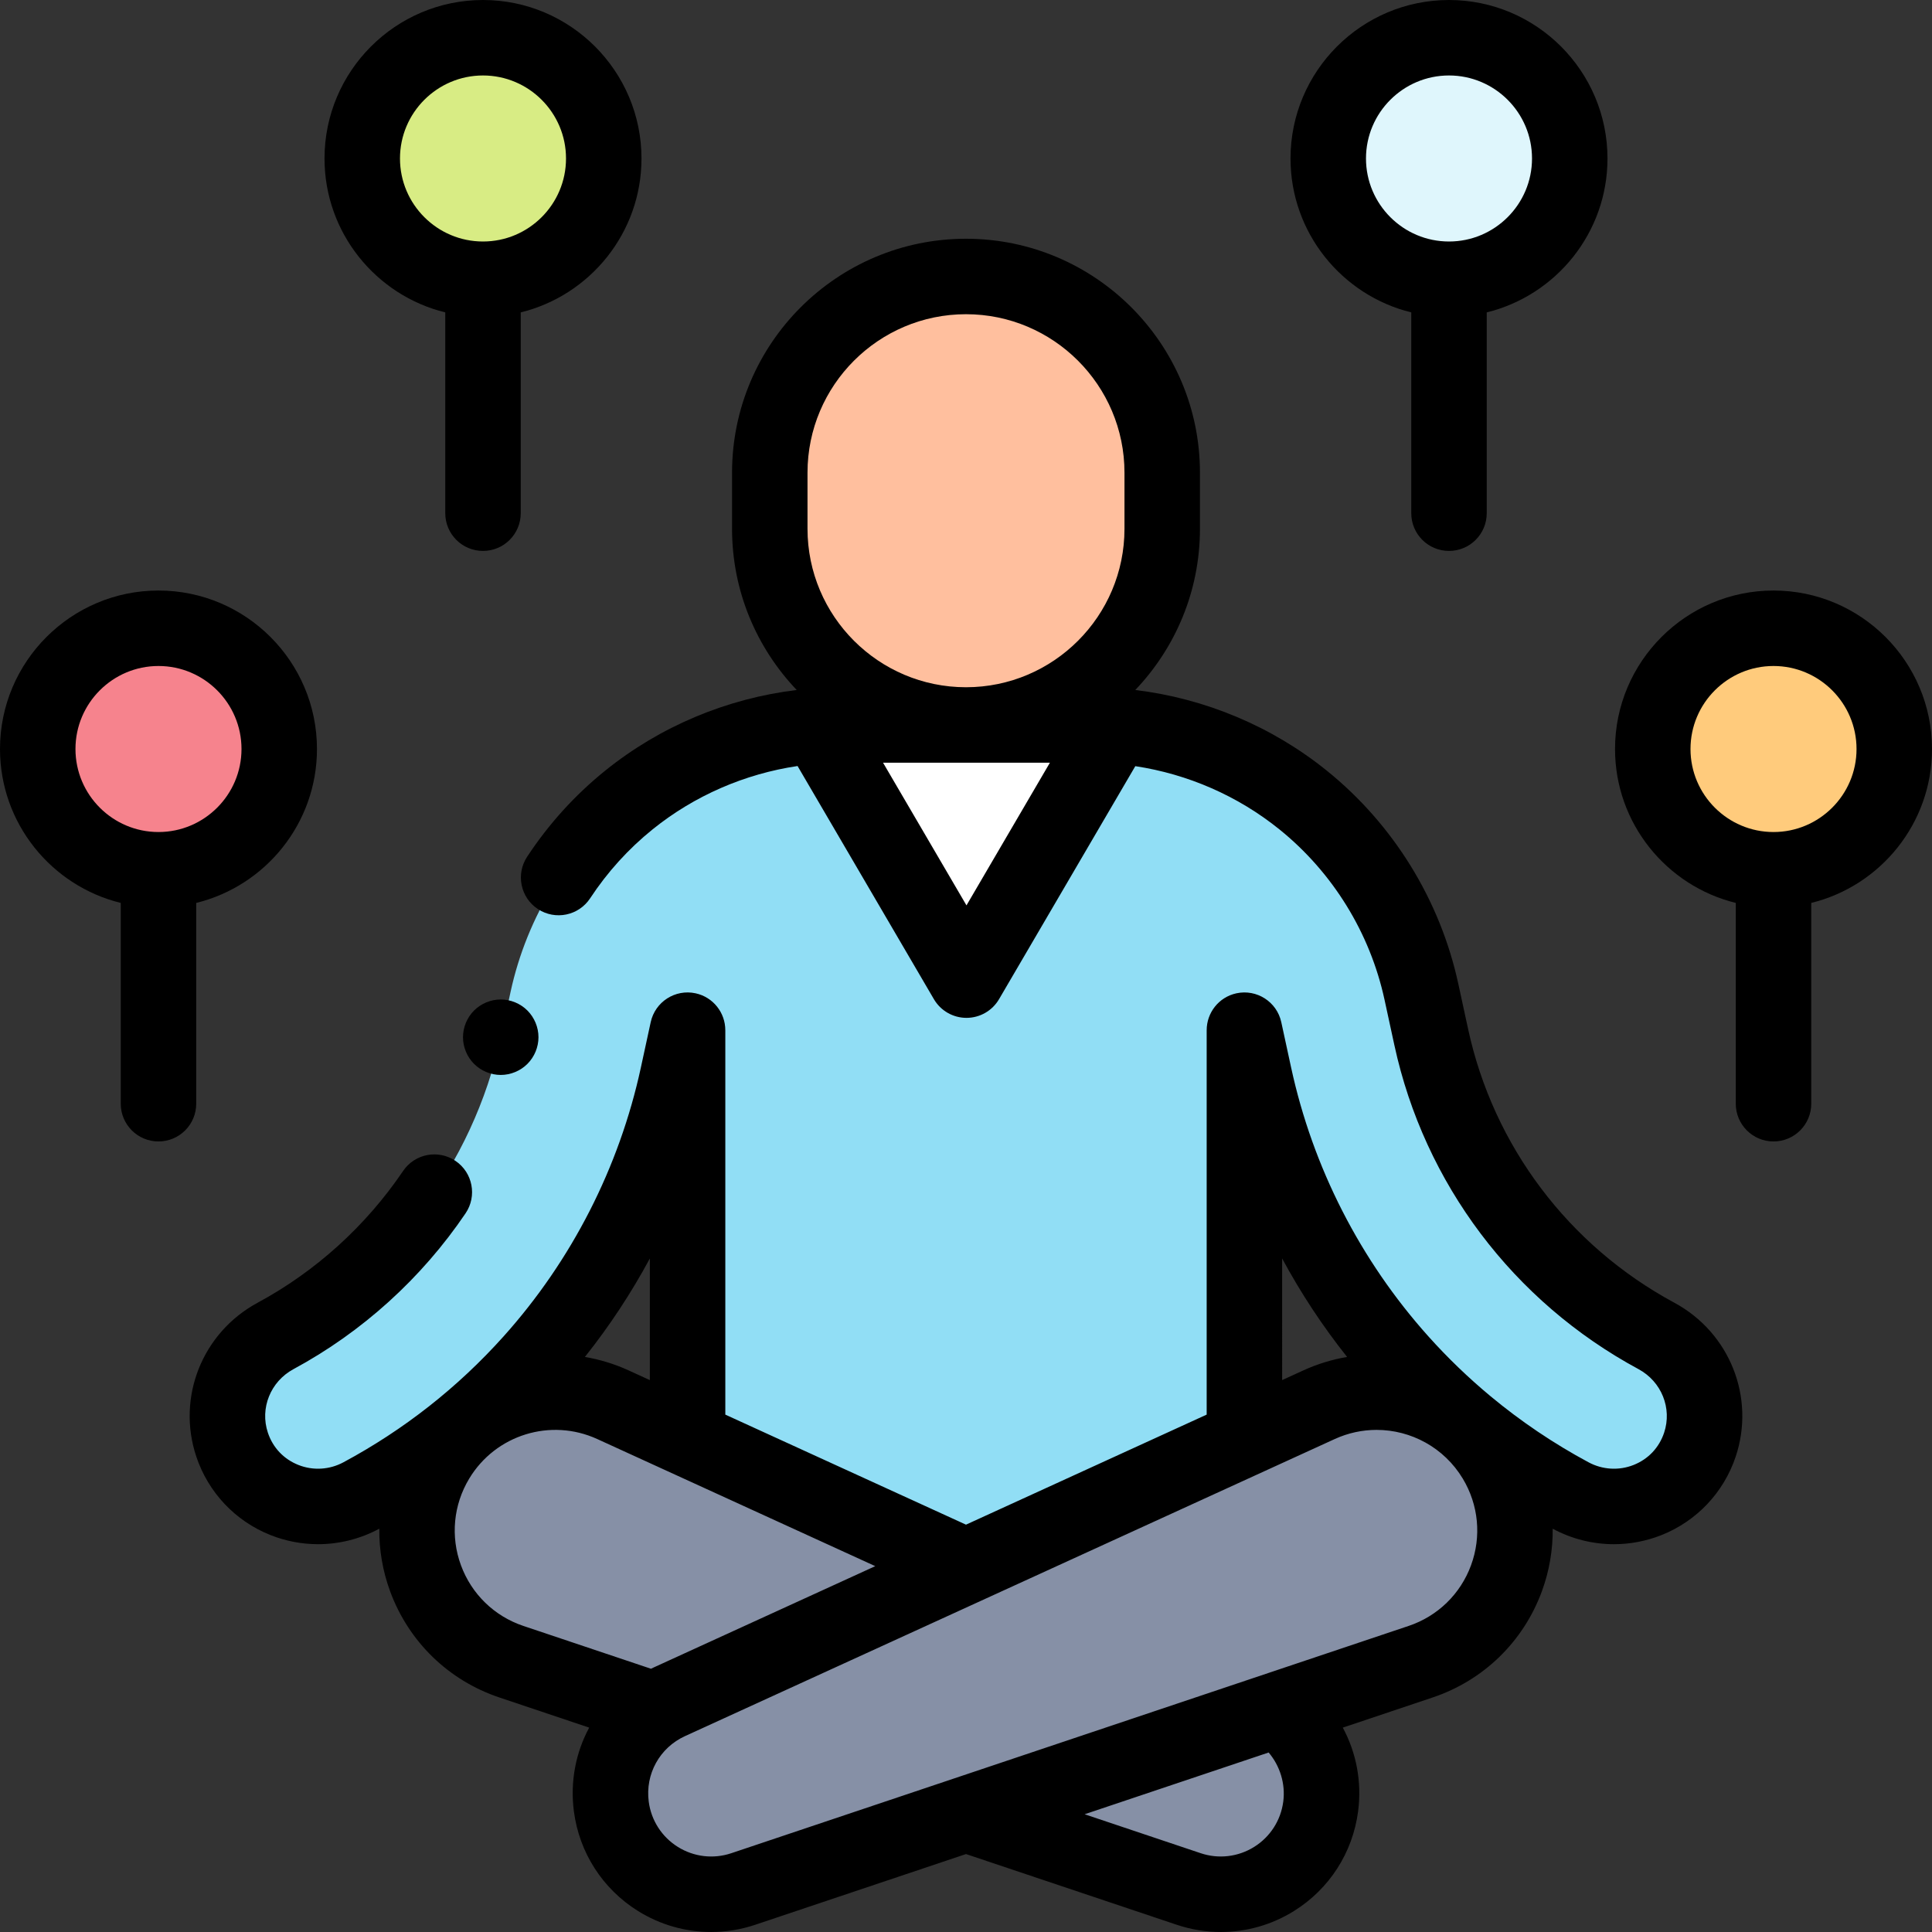 <svg id="Layer_1" enable-background="new 0 0 512 512" height="512" viewBox="0 0 512 512" width="512"><rect x="0" y="0" width="512" height="512" fill="#333333" stroke="none"/><g id="XMLID_1140_"><g id="XMLID_1208_"><g id="XMLID_1227_"><path id="XMLID_1611_" d="m162.688 372.264 172.184 78.729c10.667 4.877 16.903 16.143 15.373 27.772-2.192 16.661-19.043 27.181-34.974 21.835l-179.494-60.229c-22.231-7.46-31.843-33.583-19.749-53.672 9.619-15.978 29.699-22.189 46.66-14.435z" fill="#8690a6"/>
<path id="XMLID_1547_" d="m438.967 354.034c-30.129-16.253-52.3-45.186-59.666-79.161l-2.609-12.034c-4.326-19.958-15.464-38.011-31.361-50.832-15.897-12.82-35.899-19.88-56.322-19.88h-66.017c-20.423 0-40.425 7.061-56.322 19.88-15.897 12.82-27.035 30.873-31.361 50.832l-2.609 12.034c-7.365 33.975-29.536 62.908-59.666 79.161-10.33 5.572-15.246 17.683-11.526 28.815 4.735 14.17 21.089 20.555 34.248 13.481 16.932-9.101 32.248-21.108 45.144-35.493 19.223-21.442 32.609-47.651 38.71-75.795l2.609-12.035v108.303l73.781 33.736 73.782-33.736v-108.301l2.609 12.035c6.101 28.144 19.487 54.353 38.71 75.795 12.897 14.385 28.213 26.392 45.144 35.493 13.159 7.073 29.513.688 34.248-13.481 3.72-11.133-1.197-23.245-11.526-28.817z" fill="#91def5"/>
<path id="XMLID_1492_" d="m256 73.27c-28.719 0-52 23.281-52 52v14.857c0 28.719 23.281 52 52 52 28.719 0 52-23.281 52-52v-14.857c0-28.719-23.281-52-52-52z" fill="#ffbf9e"/>
<path id="XMLID_1229_" d="m396.225 386.699c12.095 20.09 2.483 46.213-19.749 53.672l-179.493 60.229c-15.931 5.346-32.782-5.175-34.974-21.835-1.53-11.629 4.706-22.894 15.373-27.772l172.184-78.729c16.961-7.754 37.04-1.543 46.659 14.435z" fill="#8690a6"/>
<path id="XMLID_1649_" d="m295.667 192.127-39.54 67.619-39.54-67.619z" fill="#fff"/></g><circle id="XMLID_1225_" cx="42" cy="198.496" fill="#f6838d" r="32"/><circle id="XMLID_1220_" cx="128" cy="42.001" fill="#d8ec84" r="32"/><circle id="XMLID_1210_" cx="470" cy="198.496" fill="#ffcb7c" r="32"/>
<circle id="XMLID_1136_" cx="384" cy="42.001" fill="#dff6fc" r="32"/></g><g id="XMLID_839_"><path id="XMLID_128_" d="m443.714 345.234c-28.015-15.113-47.931-41.53-54.64-72.479l-2.609-12.033c-4.808-22.184-17.188-42.248-34.857-56.498-14.576-11.755-32.26-19.138-50.747-21.368 10.607-11.131 17.139-26.177 17.139-42.729v-14.857c0-34.187-27.813-62-62-62s-62 27.813-62 62v14.857c0 16.552 6.532 31.597 17.138 42.728-18.487 2.23-36.17 9.614-50.747 21.368-8.034 6.479-15 14.163-20.705 22.841-3.034 4.615-1.752 10.815 2.863 13.849 4.614 3.033 10.814 1.752 13.849-2.863 4.563-6.941 10.131-13.085 16.547-18.259 11.086-8.94 24.422-14.71 38.417-16.787l36.131 61.789c1.793 3.067 5.08 4.952 8.632 4.952s6.839-1.885 8.632-4.952l36.11-61.753c13.911 2.106 27.16 7.862 38.185 16.752 14.125 11.392 24.021 27.432 27.866 45.167l2.609 12.034c7.948 36.665 31.527 67.953 64.691 85.843 6.096 3.289 8.952 10.373 6.79 16.845-1.327 3.971-4.2 7.007-8.089 8.55-3.885 1.54-8.237 1.282-11.94-.708-9.262-4.978-17.931-10.829-25.941-17.482-.011-.01-.023-.019-.035-.029-5.849-4.861-11.347-10.148-16.457-15.848-18.068-20.154-30.648-44.788-36.383-71.238l-2.609-12.035c-1.169-5.398-6.493-8.82-11.892-7.655-4.687 1.017-7.883 5.165-7.879 9.773h-.003v.07.057 101.751l-63.783 29.164-63.781-29.163v-101.753c0-.019 0-.038 0-.057v-.07h-.003c.004-4.608-3.192-8.757-7.879-9.773-5.399-1.169-10.722 2.258-11.892 7.655l-2.609 12.035c-5.734 26.45-18.315 51.084-36.383 71.237-12.116 13.515-26.393 24.738-42.433 33.359-3.702 1.992-8.053 2.249-11.939.708-3.89-1.543-6.762-4.579-8.089-8.55-2.162-6.472.693-13.556 6.79-16.845 18.197-9.816 33.967-24.098 45.605-41.301 3.095-4.574 1.895-10.792-2.679-13.886-4.576-3.096-10.792-1.895-13.886 2.679-9.839 14.544-23.164 26.614-38.535 34.906-14.675 7.916-21.515 25.068-16.263 40.784 3.181 9.521 10.356 17.104 19.685 20.803 4.059 1.61 8.325 2.408 12.581 2.408 5.581 0 11.145-1.373 16.2-4.09.01-.005.02-.011.03-.017-.054 5.58.884 11.197 2.873 16.602 4.912 13.351 15.464 23.603 28.95 28.128l23.802 7.987c-3.564 6.611-5.089 14.33-4.05 22.231 1.436 10.914 7.615 20.518 16.953 26.348 5.914 3.692 12.63 5.581 19.412 5.581 3.927 0 7.877-.634 11.705-1.918l55.838-18.734 55.836 18.735c3.828 1.284 7.777 1.918 11.704 1.918 6.782 0 13.499-1.89 19.412-5.581 9.338-5.83 15.518-15.434 16.954-26.349 1.034-7.858-.461-15.583-4.052-22.229l23.804-7.987c13.486-4.525 24.038-14.777 28.95-28.128 1.989-5.405 2.926-11.021 2.873-16.602.01.005.02.011.03.017 5.055 2.717 10.619 4.09 16.201 4.09 4.256 0 8.522-.799 12.581-2.408 9.329-3.699 16.504-11.281 19.685-20.803 5.251-15.716-1.588-32.868-16.264-40.784zm-187.587-105.299-22.108-37.808h44.216zm41.873-99.808c0 23.152-18.831 41.989-41.981 42h-.039c-23.15-.01-41.981-18.847-41.981-42v-14.857c0-23.159 18.841-42 42-42s42 18.841 42 42v14.857zm41.782 193.38c4.948 9.174 10.701 17.913 17.211 26.097-3.92.669-7.813 1.84-11.586 3.565l-5.625 2.572zm-167.564 0v32.235l-5.626-2.573c-3.772-1.725-7.665-2.896-11.586-3.564 6.51-8.184 12.264-16.924 17.212-26.098zm-33.514 97.384c-7.706-2.586-13.736-8.444-16.543-16.073s-2.012-15.998 2.181-22.961c7-11.63 21.588-16.143 33.934-10.498l73.675 33.687-58.727 26.852c-.238.109-.469.226-.704.339zm201.373 46.569c-.654 4.968-3.466 9.339-7.716 11.992s-9.413 3.26-14.162 1.667l-30.763-10.323 48.769-16.364c3.014 3.554 4.493 8.306 3.872 13.028zm49.761-62.642c-2.807 7.629-8.837 13.487-16.543 16.073l-179.493 60.229c-4.751 1.595-9.913.985-14.163-1.667-4.25-2.654-7.063-7.024-7.716-11.992-.963-7.32 2.902-14.303 9.617-17.373l172.184-78.729c3.586-1.64 7.36-2.422 11.084-2.422 9.094 0 17.883 4.669 22.849 12.919 4.193 6.965 4.988 15.334 2.181 22.962z"/>
<path id="XMLID_911_" d="m52 239.283c18.345-4.499 32-21.075 32-40.787 0-23.159-18.841-42-42-42s-42 18.841-42 42c0 19.713 13.655 36.288 32 40.787v53.213c0 5.522 4.477 10 10 10s10-4.478 10-10zm-32-40.787c0-12.131 9.869-22 22-22s22 9.869 22 22-9.869 22-22 22-22-9.87-22-22z"/>
<path id="XMLID_918_" d="m118 82.789v53.213c0 5.523 4.477 10 10 10s10-4.477 10-10v-53.213c18.345-4.499 32-21.075 32-40.787 0-23.159-18.841-42-42-42s-42 18.841-42 42c0 19.712 13.655 36.288 32 40.787zm10-62.788c12.131 0 22 9.869 22 22s-9.869 22-22 22-22-9.869-22-22 9.869-22 22-22z"/>
<path id="XMLID_927_" d="m512 198.496c0-23.159-18.841-42-42-42s-42 18.841-42 42c0 19.713 13.655 36.288 32 40.787v53.213c0 5.522 4.477 10 10 10s10-4.478 10-10v-53.213c18.345-4.499 32-21.075 32-40.787zm-42 22c-12.131 0-22-9.869-22-22s9.869-22 22-22 22 9.869 22 22-9.869 22-22 22z"/>
<path id="XMLID_932_" d="m374 82.789v53.213c0 5.523 4.477 10 10 10s10-4.477 10-10v-53.213c18.345-4.499 32-21.075 32-40.787 0-23.159-18.841-42-42-42s-42 18.841-42 42c0 19.712 13.655 36.288 32 40.787zm10-62.788c12.131 0 22 9.869 22 22s-9.869 22-22 22-22-9.869-22-22 9.869-22 22-22z"/>
<path id="XMLID_933_" d="m125.63 267.801c-1.86 1.86-2.93 4.44-2.93 7.07s1.07 5.21 2.93 7.069c1.86 1.86 4.44 2.931 7.07 2.931s5.21-1.07 7.07-2.931c1.86-1.859 2.93-4.43 2.93-7.069 0-2.63-1.07-5.21-2.93-7.07s-4.44-2.93-7.07-2.93c-2.63.001-5.21 1.07-7.07 2.93z"/></g></g></svg>